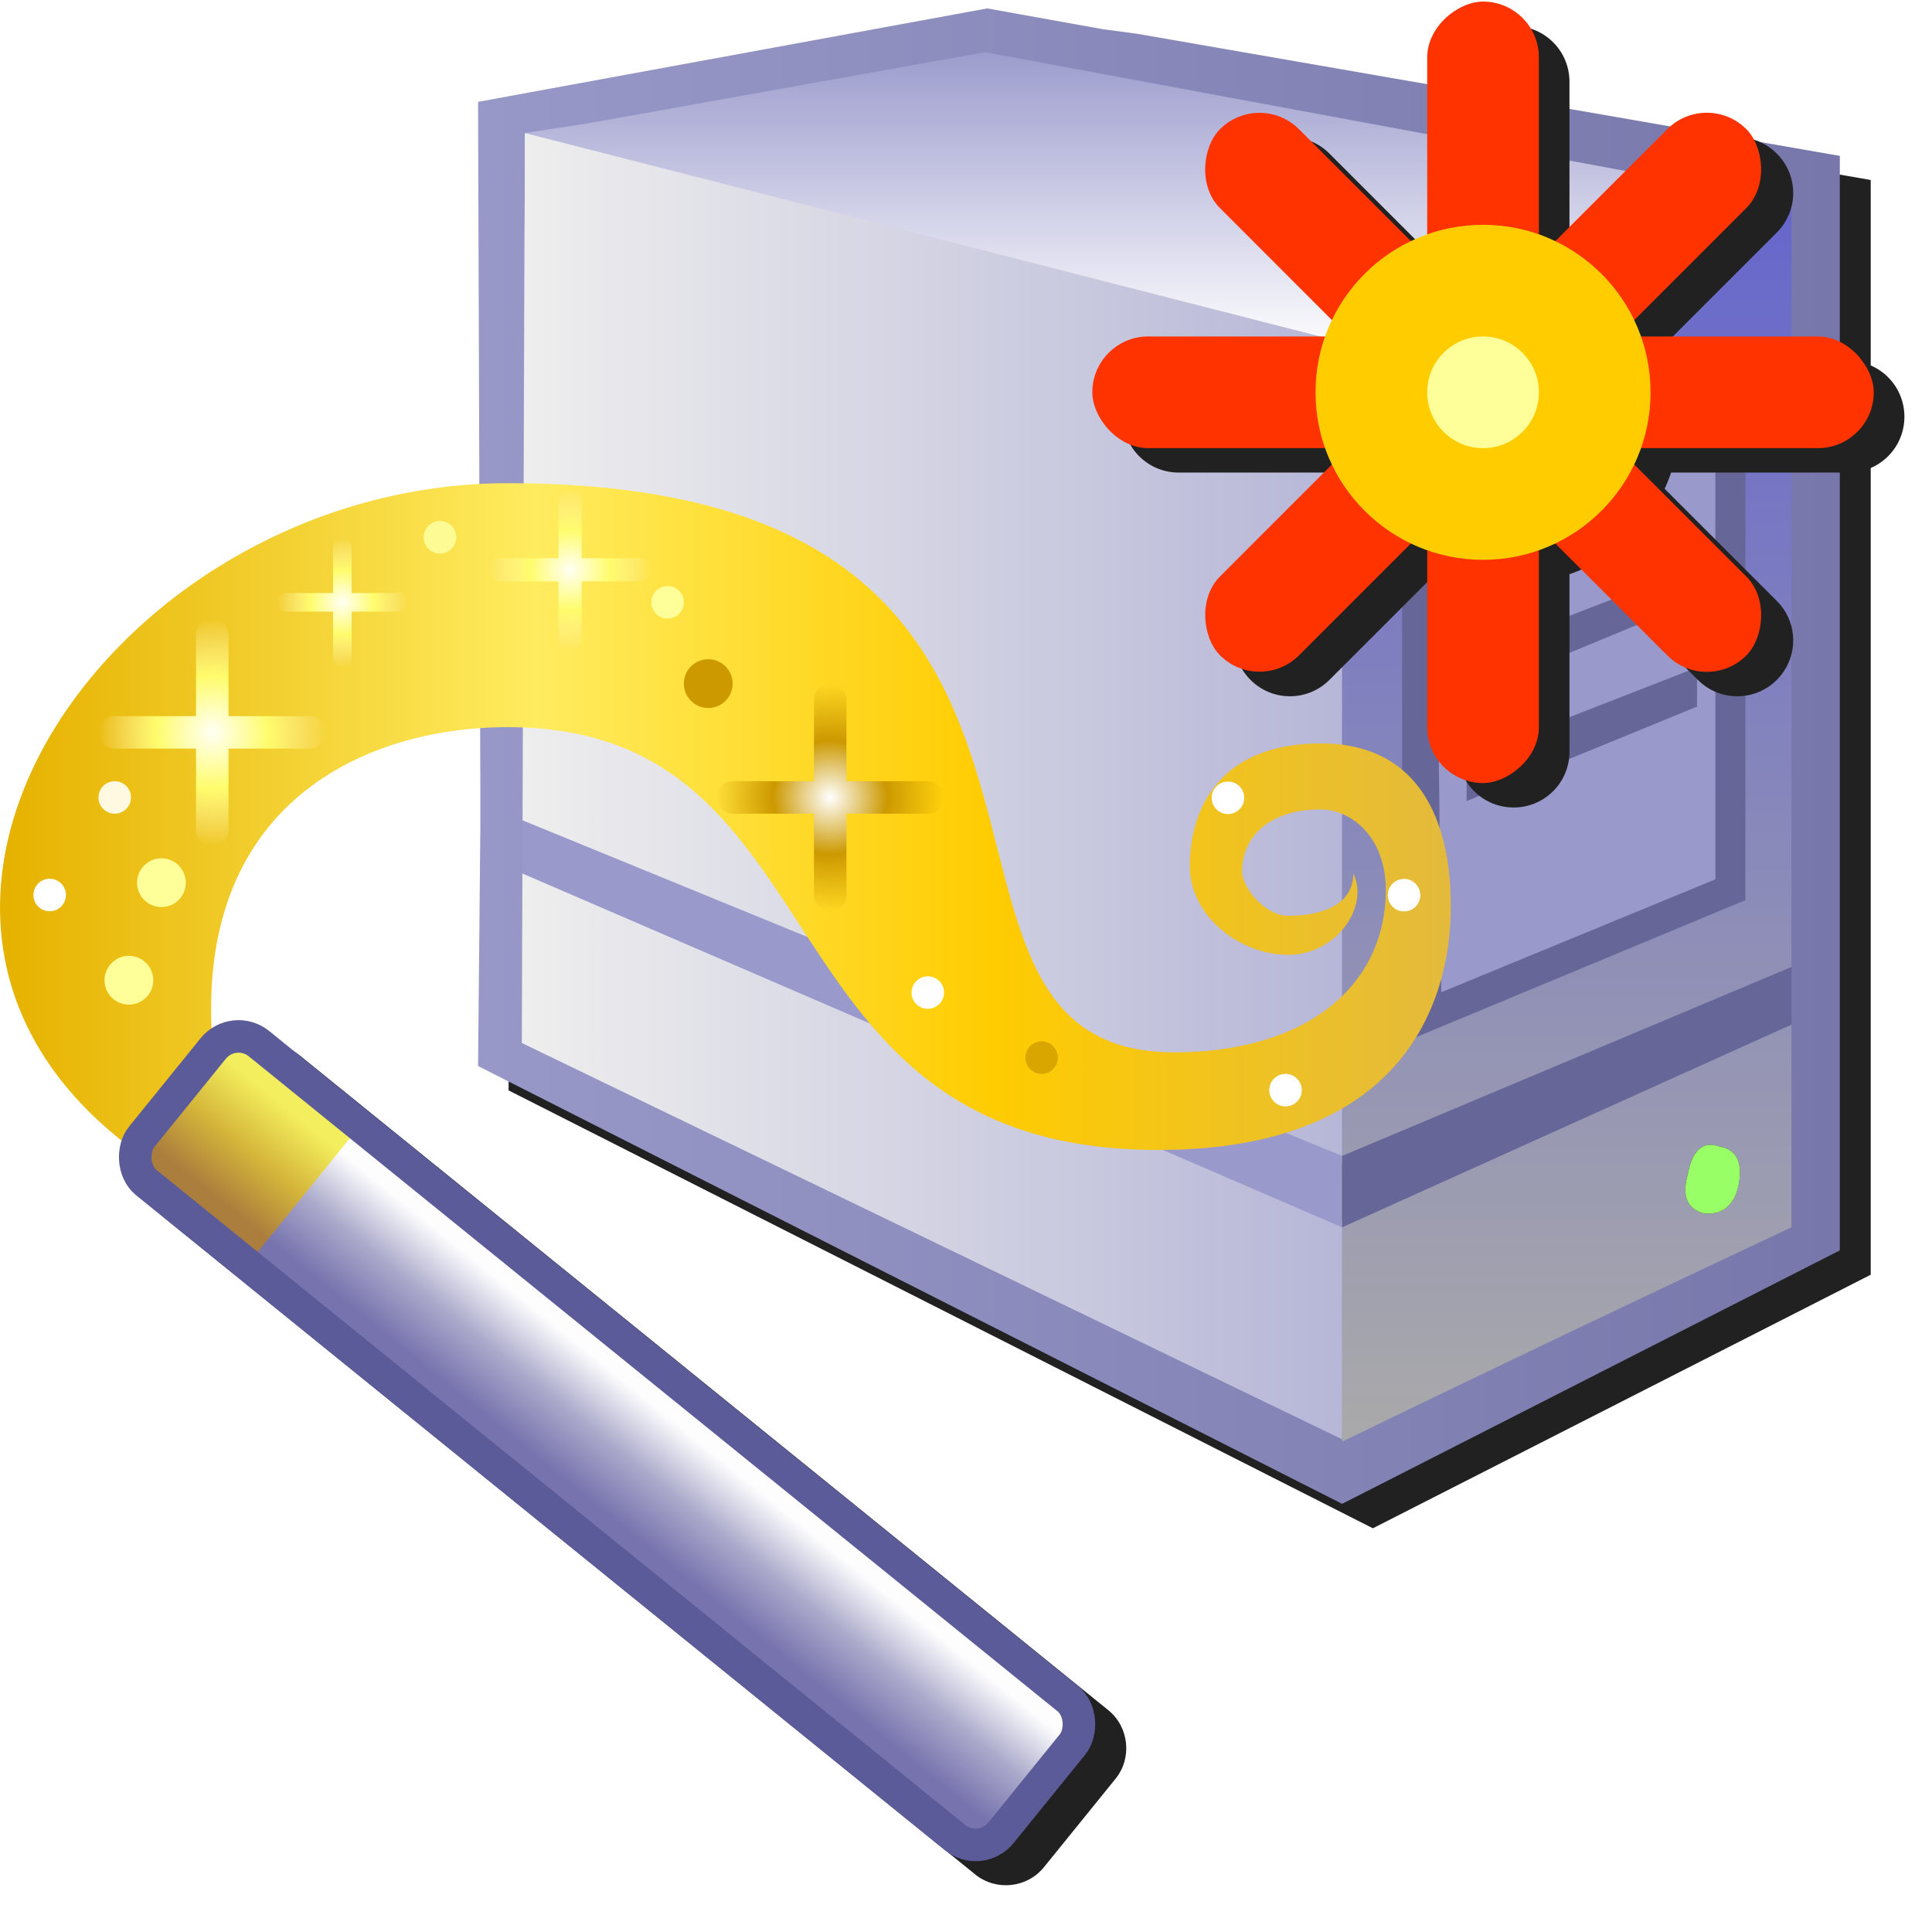 <?xml version="1.0" encoding="UTF-8" standalone="no"?>
<svg
   inkscape:export-ydpi="96"
   inkscape:export-xdpi="96"
   inkscape:export-filename="vm_new_wizard.png"
   sodipodi:docname="vm-new-wizard.svg"
   inkscape:version="1.1.2 (0a00cf5339, 2022-02-04)"
   id="svg8"
   version="1.1"
   viewBox="0 0 256 256"
   height="256"
   width="256"
   xmlns:inkscape="http://www.inkscape.org/namespaces/inkscape"
   xmlns:sodipodi="http://sodipodi.sourceforge.net/DTD/sodipodi-0.dtd"
   xmlns:xlink="http://www.w3.org/1999/xlink"
   xmlns="http://www.w3.org/2000/svg"
   xmlns:svg="http://www.w3.org/2000/svg"
   xmlns:rdf="http://www.w3.org/1999/02/22-rdf-syntax-ns#"
   xmlns:cc="http://creativecommons.org/ns#"
   xmlns:dc="http://purl.org/dc/elements/1.1/">
  <defs
     id="defs2">
    <linearGradient
       x2="819.2"
       x1="-819.2"
       spreadMethod="pad"
       id="gradient3-2-4"
       gradientUnits="userSpaceOnUse"
       gradientTransform="matrix(0,0.006,0.024,0,36.604,5.938)">
      <stop
         id="stop68-6-9"
         stop-color="#9999cc"
         offset="0.0" />
      <stop
         id="stop70-1-5"
         stop-color="#ffffff"
         offset="1.0" />
    </linearGradient>
    <linearGradient
       x2="819.2"
       x1="-819.2"
       spreadMethod="pad"
       id="gradient4-6-0"
       gradientUnits="userSpaceOnUse"
       gradientTransform="matrix(-0.024,0,0,0.026,36.242,23.391)">
      <stop
         id="stop73-0-4"
         stop-color="#9999cc"
         offset="0.0" />
      <stop
         id="stop75-6-8"
         stop-color="#eeeeee"
         offset="1.0" />
    </linearGradient>
    <linearGradient
       x2="819.2"
       x1="-819.2"
       spreadMethod="pad"
       id="gradient12-0-7"
       gradientUnits="userSpaceOnUse"
       gradientTransform="matrix(-0.016,-0.002,-5.7935282e-4,0.006,29.434,31.937)">
      <stop
         id="stop117-9-1"
         stop-color="#9999cc"
         offset="0.0" />
      <stop
         id="stop119-3-7"
         stop-color="#9999cc"
         offset="1.0" />
    </linearGradient>
    <linearGradient
       x2="819.2"
       x1="-819.2"
       spreadMethod="pad"
       id="gradient14-1-2"
       gradientUnits="userSpaceOnUse"
       gradientTransform="matrix(0,0.024,0.009,0,49.277,25.636)">
      <stop
         id="stop127-2-7"
         stop-color="#6666cc"
         offset="0.0" />
      <stop
         id="stop129-7-2"
         stop-color="#aaaaaa"
         offset="1.0" />
    </linearGradient>
    <linearGradient
       x2="819.2"
       x1="-819.2"
       spreadMethod="pad"
       id="gradient5-6-2"
       gradientUnits="userSpaceOnUse"
       gradientTransform="matrix(-0.026,0,0,0.029,36.531,23.464)">
      <stop
         style="stop-color:#7777ab;stop-opacity:1"
         id="stop78-2-6"
         stop-color="#333366"
         offset="0.0" />
      <stop
         style="stop-color:#9898c8;stop-opacity:1"
         id="stop80-9-1"
         stop-color="#666699"
         offset="1.0" />
    </linearGradient>
    <filter
       inkscape:collect="always"
       style="color-interpolation-filters:sRGB"
       id="filter868"
       x="-0.05"
       y="-0.046"
       width="1.101"
       height="1.092">
      <feGaussianBlur
         inkscape:collect="always"
         stdDeviation="4.681"
         id="feGaussianBlur870" />
    </filter>
    <filter
       inkscape:collect="always"
       style="color-interpolation-filters:sRGB"
       id="filter1083"
       x="-0.048"
       y="-0.048"
       width="1.096"
       height="1.096">
      <feGaussianBlur
         inkscape:collect="always"
         stdDeviation="2.56"
         id="feGaussianBlur1085" />
    </filter>
    <linearGradient
       inkscape:collect="always"
       id="linearGradient250497">
      <stop
         style="stop-color:#ffffff;stop-opacity:1"
         offset="0"
         id="stop250493" />
      <stop
         style="stop-color:#cc9900;stop-opacity:1"
         offset="0.5"
         id="stop250670" />
      <stop
         style="stop-color:#cc9900;stop-opacity:0.002"
         offset="1"
         id="stop250495" />
    </linearGradient>
    <linearGradient
       inkscape:collect="always"
       id="linearGradient142567">
      <stop
         style="stop-color:#fffff5;stop-opacity:1"
         offset="0"
         id="stop142563" />
      <stop
         style="stop-color:#fffc6b;stop-opacity:1"
         offset="0.5"
         id="stop198543" />
      <stop
         style="stop-color:#ffedb1;stop-opacity:0"
         offset="1"
         id="stop142565" />
    </linearGradient>
    <linearGradient
       inkscape:collect="always"
       id="linearGradient116095">
      <stop
         style="stop-color:#e6b200;stop-opacity:1"
         offset="0"
         id="stop116091" />
      <stop
         style="stop-color:#ffec5f;stop-opacity:1"
         offset="0.366"
         id="stop116193" />
      <stop
         style="stop-color:#ffcc01;stop-opacity:1"
         offset="0.683"
         id="stop176803" />
      <stop
         style="stop-color:#e3ba3c;stop-opacity:1"
         offset="1"
         id="stop116093" />
    </linearGradient>
    <linearGradient
       inkscape:collect="always"
       id="linearGradient93599">
      <stop
         style="stop-color:#ac7e3d;stop-opacity:1"
         offset="0"
         id="stop93595" />
      <stop
         style="stop-color:#d5b63a;stop-opacity:1"
         offset="0.5"
         id="stop108366" />
      <stop
         style="stop-color:#f3ee5d;stop-opacity:1"
         offset="1"
         id="stop93597" />
    </linearGradient>
    <linearGradient
       inkscape:collect="always"
       id="linearGradient18715">
      <stop
         style="stop-color:#7773ae;stop-opacity:1"
         offset="0"
         id="stop18711" />
      <stop
         style="stop-color:#abaacb;stop-opacity:1;"
         offset="0.5"
         id="stop34894" />
      <stop
         style="stop-color:#fdfdfe;stop-opacity:1"
         offset="1"
         id="stop18713" />
    </linearGradient>
    <linearGradient
       x2="819.2"
       x1="-819.2"
       spreadMethod="pad"
       id="gradient0-6"
       gradientUnits="userSpaceOnUse"
       gradientTransform="matrix(0,-0.016,-0.02,0,-127.685,80.594)">
      <stop
         id="stop44-7"
         stop-color="#996600"
         offset="0.0" />
      <stop
         id="stop46-5"
         stop-color="#cc9900"
         offset="1.0" />
    </linearGradient>
    <linearGradient
       x2="819.2"
       x1="-819.2"
       spreadMethod="pad"
       id="gradient1-3"
       gradientUnits="userSpaceOnUse"
       gradientTransform="matrix(0,-0.015,-0.007,0,-137.785,80.594)">
      <stop
         id="stop49-5"
         stop-color="#ffcc66"
         offset="0.0" />
      <stop
         id="stop51-6"
         stop-color="#ffff99"
         offset="0.345" />
      <stop
         id="stop53-2"
         stop-color="#ffffff"
         offset="1.0" />
    </linearGradient>
    <linearGradient
       x2="819.2"
       x1="-819.2"
       spreadMethod="pad"
       id="gradient2-9"
       gradientUnits="userSpaceOnUse"
       gradientTransform="matrix(0,0.013,0.017,0,-129.635,78.694)">
      <stop
         id="stop56-1"
         stop-color="#ffff99"
         offset="0.0" />
      <stop
         id="stop58"
         stop-color="#ffcc66"
         offset="0.471" />
      <stop
         id="stop60"
         stop-color="#cc9900"
         offset="1.0" />
    </linearGradient>
    <linearGradient
       x2="819.2"
       x1="-819.2"
       spreadMethod="pad"
       id="gradient6-6"
       gradientUnits="userSpaceOnUse"
       gradientTransform="matrix(0,-0.01,-5e-4,0,-115.235,84.494)">
      <stop
         id="stop78-2"
         stop-color="#cc9900"
         offset="0.0" />
      <stop
         id="stop80-6"
         stop-color="#ffcc66"
         offset="1.0" />
    </linearGradient>
    <linearGradient
       x2="819.2"
       x1="-819.2"
       spreadMethod="pad"
       id="gradient7-1"
       gradientUnits="userSpaceOnUse"
       gradientTransform="matrix(0,0.01,0.002,0,-113.285,84.494)">
      <stop
         id="stop83-8"
         stop-color="#ffff99"
         offset="0.0" />
      <stop
         id="stop85-7"
         stop-color="#ffff99"
         offset="1.0" />
    </linearGradient>
    <linearGradient
       x2="819.2"
       x1="-819.2"
       spreadMethod="pad"
       id="gradient8-9"
       gradientUnits="userSpaceOnUse"
       gradientTransform="matrix(0,0.01,0.017,0,-129.235,84.494)">
      <stop
         id="stop88-2"
         stop-color="#ffff99"
         offset="0.0" />
      <stop
         id="stop90-0"
         stop-color="#ffcc66"
         offset="1.0" />
    </linearGradient>
    <linearGradient
       x2="819.2"
       x1="-819.2"
       spreadMethod="pad"
       id="gradient9-23"
       gradientUnits="userSpaceOnUse"
       gradientTransform="matrix(0,0.011,0.017,0,-129.235,83.694)">
      <stop
         id="stop93-7"
         stop-color="#ffcc66"
         offset="0.0" />
      <stop
         id="stop95-5"
         stop-color="#996600"
         offset="1.0" />
    </linearGradient>
    <linearGradient
       x2="819.2"
       x1="-819.2"
       spreadMethod="pad"
       id="gradient10-92"
       gradientUnits="userSpaceOnUse"
       gradientTransform="matrix(0,0.011,0.019,0,-126.935,84.494)">
      <stop
         id="stop98-2"
         stop-color="#ffffff"
         offset="0.0" />
      <stop
         id="stop100-8"
         stop-color="#ffffff"
         offset="0.369" />
      <stop
         id="stop102-9"
         stop-color="#ffcc66"
         offset="0.89" />
      <stop
         id="stop104"
         stop-color="#cc9900"
         offset="1.0" />
    </linearGradient>
    <linearGradient
       x2="819.2"
       x1="-819.2"
       spreadMethod="pad"
       id="gradient11-73"
       gradientUnits="userSpaceOnUse"
       gradientTransform="matrix(0.018,0,0,-5e-4,-129.235,93.444)">
      <stop
         id="stop107-61"
         stop-color="#996600"
         offset="0.0" />
      <stop
         id="stop109"
         stop-color="#cc9900"
         offset="1.0" />
    </linearGradient>
    <linearGradient
       x2="819.2"
       x1="-819.2"
       spreadMethod="pad"
       id="gradient13-7"
       gradientUnits="userSpaceOnUse"
       gradientTransform="matrix(0.001,0.001,0.001,-0.001,-142.935,91.094)">
      <stop
         id="stop117-8"
         stop-color="#ffcc66"
         offset="0.0" />
      <stop
         id="stop119-4"
         stop-color="#cc9900"
         offset="1.0" />
    </linearGradient>
    <linearGradient
       gradientTransform="matrix(0,0.006,0.024,0,36.604,5.938)"
       gradientUnits="userSpaceOnUse"
       id="gradient3-2-4-7"
       spreadMethod="pad"
       x1="-819.2"
       x2="819.2">
      <stop
         offset="0.0"
         stop-color="#9999cc"
         id="stop68-6-9-5" />
      <stop
         offset="1.0"
         stop-color="#ffffff"
         id="stop70-1-5-3" />
    </linearGradient>
    <linearGradient
       gradientTransform="matrix(-0.024,0,0,0.026,36.242,23.391)"
       gradientUnits="userSpaceOnUse"
       id="gradient4-6-0-5"
       spreadMethod="pad"
       x1="-819.2"
       x2="819.2">
      <stop
         offset="0.0"
         stop-color="#9999cc"
         id="stop73-0-4-6" />
      <stop
         offset="1.0"
         stop-color="#eeeeee"
         id="stop75-6-8-2" />
    </linearGradient>
    <linearGradient
       gradientTransform="matrix(-0.016,-0.002,-5.7935282e-4,0.006,29.434,31.937)"
       gradientUnits="userSpaceOnUse"
       id="gradient12-0-7-9"
       spreadMethod="pad"
       x1="-819.2"
       x2="819.2">
      <stop
         offset="0.0"
         stop-color="#9999cc"
         id="stop117-9-1-1" />
      <stop
         offset="1.0"
         stop-color="#9999cc"
         id="stop119-3-7-2" />
    </linearGradient>
    <linearGradient
       gradientTransform="matrix(0,0.024,0.009,0,49.277,25.636)"
       gradientUnits="userSpaceOnUse"
       id="gradient14-1-2-7"
       spreadMethod="pad"
       x1="-819.2"
       x2="819.2">
      <stop
         offset="0.0"
         stop-color="#6666cc"
         id="stop127-2-7-0" />
      <stop
         offset="1.0"
         stop-color="#aaaaaa"
         id="stop129-7-2-9" />
    </linearGradient>
    <linearGradient
       gradientTransform="matrix(-0.026,0,0,0.029,36.531,23.464)"
       gradientUnits="userSpaceOnUse"
       id="gradient5-6-2-3"
       spreadMethod="pad"
       x1="-819.2"
       x2="819.2">
      <stop
         offset="0.0"
         stop-color="#333366"
         id="stop78-2-6-6"
         style="stop-color:#7777ab;stop-opacity:1" />
      <stop
         offset="1.0"
         stop-color="#666699"
         id="stop80-9-1-0"
         style="stop-color:#9898c8;stop-opacity:1" />
    </linearGradient>
    <linearGradient
       inkscape:collect="always"
       xlink:href="#linearGradient18715"
       id="linearGradient18717"
       x1="20.817"
       y1="51.874"
       x2="20.817"
       y2="48.374"
       gradientUnits="userSpaceOnUse"
       gradientTransform="translate(-16.749,-1.874)" />
    <linearGradient
       inkscape:collect="always"
       xlink:href="#linearGradient93599"
       id="linearGradient93601"
       x1="-9.432"
       y1="50"
       x2="-9.432"
       y2="46.5"
       gradientUnits="userSpaceOnUse" />
    <linearGradient
       inkscape:collect="always"
       xlink:href="#linearGradient116095"
       id="linearGradient116097"
       x1="-54.761"
       y1="9.524"
       x2="-10.361"
       y2="9.524"
       gradientUnits="userSpaceOnUse" />
    <radialGradient
       inkscape:collect="always"
       xlink:href="#linearGradient142567"
       id="radialGradient142569"
       cx="-48.444"
       cy="6.935"
       fx="-48.444"
       fy="6.935"
       r="3.5"
       gradientUnits="userSpaceOnUse" />
    <radialGradient
       inkscape:collect="always"
       xlink:href="#linearGradient142567"
       id="radialGradient229495"
       cx="-44.444"
       cy="2.935"
       fx="-44.444"
       fy="2.935"
       r="2"
       gradientUnits="userSpaceOnUse" />
    <radialGradient
       inkscape:collect="always"
       xlink:href="#linearGradient142567"
       id="radialGradient229503"
       cx="-37.444"
       cy="1.935"
       fx="-37.444"
       fy="1.935"
       r="2.5"
       gradientUnits="userSpaceOnUse" />
    <radialGradient
       inkscape:collect="always"
       xlink:href="#linearGradient250497"
       id="radialGradient250499"
       cx="-29.444"
       cy="8.935"
       fx="-29.444"
       fy="8.935"
       r="3.5"
       gradientUnits="userSpaceOnUse" />
    <filter
       inkscape:collect="always"
       style="color-interpolation-filters:sRGB"
       id="filter323819"
       x="-0.045"
       y="-0.052"
       width="1.089"
       height="1.104">
      <feGaussianBlur
         inkscape:collect="always"
         stdDeviation="3.008"
         id="feGaussianBlur323821" />
    </filter>
  </defs>
  <sodipodi:namedview
     inkscape:snap-global="true"
     inkscape:bbox-paths="false"
     fit-margin-bottom="0"
     fit-margin-right="0"
     fit-margin-left="0"
     fit-margin-top="0"
     inkscape:bbox-nodes="true"
     inkscape:snap-bbox="true"
     inkscape:window-maximized="1"
     inkscape:window-y="0"
     inkscape:window-x="3840"
     inkscape:window-height="2043"
     inkscape:window-width="3840"
     units="px"
     showgrid="false"
     inkscape:document-rotation="0"
     inkscape:current-layer="layer1"
     inkscape:document-units="px"
     inkscape:cy="172.57624"
     inkscape:cx="-418.67968"
     inkscape:zoom="0.82282474"
     inkscape:pageshadow="2"
     inkscape:pageopacity="0.0"
     borderopacity="1.0"
     bordercolor="#666666"
     pagecolor="#ffffff"
     id="base"
     inkscape:pagecheckerboard="0">
    <inkscape:grid
       originy="0"
       originx="0"
       id="grid1504"
       type="xygrid" />
    <inkscape:grid
       originy="0"
       originx="0"
       spacingy="0.5"
       spacingx="0.5"
       id="grid1507"
       type="xygrid" />
  </sodipodi:namedview>
  <g
     transform="translate(-12.568)"
     id="layer1"
     inkscape:groupmode="layer"
     inkscape:label="Layer 1">
    <g
       id="g1237"
       transform="translate(61.351)">
      <path
         style="fill:#8b8bbc;fill-opacity:1;stroke:none;stroke-width:0.809px;stroke-linecap:butt;stroke-linejoin:miter;stroke-opacity:1"
         d="M 80.442,6.974 17.859,19.309 18.478,140.991 128.713,196.705 191.392,166.842 190.986,27.285 Z"
         id="path1038"
         sodipodi:nodetypes="ccccccc" />
      <path
         d="M 104.835,4 21.402,19.312 21.778,131.976 v 6.037 l -0.377,39.258 141.567,71.725 81.54,-41.528 V 28.16 L 129.371,8.154 123.711,7.4 Z"
         style="mix-blend-mode:normal;fill:#212121;fill-opacity:1;fill-rule:evenodd;stroke:none;stroke-width:7.55;filter:url(#filter868)"
         id="path861"
         transform="matrix(0.809,0,0,0.809,1.289,1.068)" />
      <g
         id="g876"
         transform="matrix(4.216,0,0,4.216,-49.386,1.114)">
        <path
           d="M 42.325,10.501 16.14,3.969 31.221,1.323 56.753,6.085 42.025,11.155"
           id="path14"
           style="fill:url(#gradient3-2-4);fill-rule:evenodd;stroke:none;stroke-width:1.448"
           inkscape:connector-curvature="0"
           sodipodi:nodetypes="ccccc" />
        <path
           d="M 42.49,10.529 42.418,36.332 16.462,25.745 16.637,3.917 m -0.406,22.806 26.168,11.421 0.087,6.977 -26.212,-12.564"
           id="path16"
           style="fill:url(#gradient4-6-0);fill-rule:evenodd;stroke:none;stroke-width:1.448"
           inkscape:connector-curvature="0"
           sodipodi:nodetypes="cccccccc" />
        <path
           d="m 42.325,36.065 v 2.245 L 16.369,27.106 l 0.054,-1.647"
           id="path32"
           style="fill:url(#gradient12-0-7);fill-rule:evenodd;stroke:none;stroke-width:1.448"
           inkscape:connector-curvature="0"
           sodipodi:nodetypes="cccc" />
        <path
           d="M 42.325,10.501 55.723,6.3 56.682,6 56.61,38.284 c -4.731,2.221 -9.61,4.534 -14.293,6.803 m 11.884,-9.312 c -0.531,-0.193 -0.869,0.097 -1.014,0.869 -0.193,0.676 -0.024,1.086 0.507,1.231 0.579,0.048 0.941,-0.241 1.086,-0.869 0.145,-0.724 -0.048,-1.135 -0.579,-1.231"
           id="path38"
           style="fill:url(#gradient14-1-2);fill-rule:evenodd;stroke:none;stroke-width:1.448"
           inkscape:connector-curvature="0"
           sodipodi:nodetypes="cccccccccc" />
        <path
           sodipodi:nodetypes="ccccc"
           d="M 45.439,30.923 45.294,16.946 54.057,13.687 v 13.687 l -8.618,3.549"
           id="path42"
           inkscape:connector-curvature="0"
           style="fill:#9999cc;fill-rule:evenodd;stroke:none;stroke-width:1.448" />
        <path
           d="M 42.325,38.31 V 36.065 L 56.521,30.095 v 1.81 l -14.195,6.404 m 3.114,-7.387 8.618,-3.549 V 13.687 l -8.763,3.259 0.145,13.977 m 1.521,-9.632 v -1.231 l 5.431,-2.1 v 1.086 l -5.431,2.245 m 6.518,-0.579 v 1.231 l -7.242,2.969 v -1.376 l 7.242,-2.824 m 1.521,7.314 -10.79,4.49 V 15.86 l 10.79,-3.911 v 16.077"
           id="path40"
           inkscape:connector-curvature="0"
           style="fill:#666699;fill-rule:evenodd;stroke:none;stroke-width:1.448"
           sodipodi:nodetypes="ccccccccccccccccccccccccc" />
        <path
           d="m 54.202,35.775 q 0.797,0.145 0.579,1.231 -0.217,0.941 -1.086,0.869 -0.797,-0.217 -0.507,-1.231 0.217,-1.159 1.014,-0.869"
           id="path44"
           inkscape:connector-curvature="0"
           style="fill:#99ff66;fill-rule:evenodd;stroke:none;stroke-width:1.448" />
        <path
           d="m 34.793,0.652 1.086,0.145 22.088,3.838 V 39.034 L 42.325,47 15.168,33.24 15.24,25.709 V 24.55 L 15.168,2.937 31.172,4.804161e-8 34.793,0.652 M 18.572,3.621 16.637,3.917 16.544,32.516 42.325,44.972 v 0.072 c 4.683,-2.269 9.39,-4.514 14.122,-6.735 V 6.083 L 55.723,6.3 56.489,6.085 31.1,1.376 18.572,3.621"
           id="path18"
           style="fill:url(#gradient5-6-2);fill-rule:evenodd;stroke:none;stroke-width:1.448"
           inkscape:connector-curvature="0"
           sodipodi:nodetypes="cccccccccccccccccccccc" />
      </g>
    </g>
    <g
       inkscape:label="Layer 1"
       id="layer1-8"
       transform="matrix(0.801,0,0,0.801,2.506,52.789)">
      <path
         id="rect323669"
         style="fill:#212121;fill-opacity:1;fill-rule:evenodd;stroke:none;stroke-width:5.38;stroke-linecap:round;stroke-linejoin:round;stroke-miterlimit:4;stroke-dasharray:none;stroke-opacity:1;filter:url(#filter323819);stop-color:#000000"
         d="m 57.736,106.906 c -2.586,-0.22 -5.24,0.794 -6.98,2.943 l -11.852,14.635 c -2.784,3.438 -2.245,8.565 1.193,11.35 L 173.892,244.18 c 3.438,2.784 8.567,2.245 11.352,-1.193 l 11.85,-14.633 c 2.784,-3.438 2.245,-8.565 -1.193,-11.35 L 62.105,108.658 c -1.289,-1.044 -2.817,-1.62 -4.369,-1.752 z" />
      <g
         id="g321943"
         transform="matrix(5.38,0,0,5.38,308.308,17.942)">
        <path
           style="opacity:1;fill:url(#linearGradient116097);fill-opacity:1;stroke:none;stroke-width:1px;stroke-linecap:butt;stroke-linejoin:miter;stroke-opacity:1"
           d="m -48.361,17.274 c -1,-8 4.472,-10.5 9,-10.5 10.5,0 7.5,13 20,13 7.5,0 9,-4.5 9,-7.5 0,-2.5 -0.89,-5 -4,-5 -3.156,0 -4.041,2.074 -4.025,3.805 0.014,1.5 1.525,2.695 3.025,2.695 1.5,0 2.5,-1.5 2,-2.5 0,1 -1.022,1.3 -2.022,1.3 -0.672,0 -1.397,-0.858 -1.397,-1.358 0,-1.118 0.899,-1.913 2.399,-1.913 1,0 2.02,0.889 2.02,2.47 0,3 -2.5,5 -6.5,5 -9.5,0 0,-17.5 -20.5,-17.5 -12,0 -21.304,13.246 -11.5,20.5 0.5,0 2.5,-2.5 2.5,-2.5 z"
           id="path112760"
           sodipodi:nodetypes="csssssscsssssscc" />
        <path
           id="path131392"
           style="color:#000000;opacity:1;fill:url(#radialGradient142569);fill-opacity:1;stroke-linecap:round;-inkscape-stroke:none"
           d="m -48.444,3.435 a 0.5,0.5 0 0 0 -0.5,0.5 v 2.5 h -2.5 a 0.5,0.5 0 0 0 -0.5,0.5 0.5,0.5 0 0 0 0.5,0.5 h 2.5 v 2.5 a 0.5,0.5 0 0 0 0.5,0.5 0.5,0.5 0 0 0 0.5,-0.5 v -2.5 h 2.5 a 0.5,0.5 0 0 0 0.5,-0.5 0.5,0.5 0 0 0 -0.5,-0.5 h -2.5 v -2.5 a 0.5,0.5 0 0 0 -0.5,-0.5 z" />
        <path
           id="path131392-06"
           style="color:#000000;opacity:1;fill:url(#radialGradient250499);fill-opacity:1;stroke-linecap:round;-inkscape-stroke:none"
           d="m -29.444,5.435 a 0.5,0.5 0 0 0 -0.5,0.5 v 2.5 h -2.5 a 0.5,0.5 0 0 0 -0.5,0.5 0.5,0.5 0 0 0 0.5,0.5 h 2.5 v 2.5 a 0.5,0.5 0 0 0 0.5,0.5 0.5,0.5 0 0 0 0.5,-0.5 V 9.435 h 2.5 a 0.5,0.5 0 0 0 0.5,-0.5 0.5,0.5 0 0 0 -0.5,-0.5 h -2.5 v -2.5 a 0.5,0.5 0 0 0 -0.5,-0.5 z" />
        <path
           id="path131392-3"
           style="color:#000000;opacity:1;fill:url(#radialGradient229503);fill-opacity:1;stroke-width:0.714;stroke-linecap:round;-inkscape-stroke:none"
           d="m -37.444,-0.565 a 0.357,0.357 0 0 0 -0.357,0.357 V 1.578 h -1.786 a 0.357,0.357 0 0 0 -0.357,0.357 0.357,0.357 0 0 0 0.357,0.357 h 1.786 v 1.786 a 0.357,0.357 0 0 0 0.357,0.357 0.357,0.357 0 0 0 0.357,-0.357 v -1.786 h 1.786 a 0.357,0.357 0 0 0 0.357,-0.357 0.357,0.357 0 0 0 -0.357,-0.357 h -1.786 v -1.786 a 0.357,0.357 0 0 0 -0.357,-0.357 z" />
        <path
           id="path131392-0"
           style="color:#000000;opacity:1;fill:url(#radialGradient229495);fill-opacity:1;stroke-width:0.571;stroke-linecap:round;-inkscape-stroke:none"
           d="m -44.444,0.935 a 0.286,0.286 0 0 0 -0.286,0.286 v 1.429 h -1.429 a 0.286,0.286 0 0 0 -0.286,0.286 0.286,0.286 0 0 0 0.286,0.286 h 1.429 v 1.429 a 0.286,0.286 0 0 0 0.286,0.286 0.286,0.286 0 0 0 0.286,-0.286 v -1.429 h 1.429 a 0.286,0.286 0 0 0 0.286,-0.286 0.286,0.286 0 0 0 -0.286,-0.286 h -1.429 v -1.429 a 0.286,0.286 0 0 0 -0.286,-0.286 z" />
        <circle
           style="opacity:1;fill:#fff9e2;fill-opacity:1;fill-rule:evenodd;stroke:none;stroke-width:1;stroke-linecap:round;stroke-linejoin:round;stroke-miterlimit:4;stroke-dasharray:none;stroke-opacity:1;stop-color:#000000"
           id="path141492"
           cx="-51.444"
           cy="8.935"
           r="0.5" />
        <circle
           style="opacity:1;fill:#ffffff;fill-opacity:1;fill-rule:evenodd;stroke:none;stroke-width:1;stroke-linecap:round;stroke-linejoin:round;stroke-miterlimit:4;stroke-dasharray:none;stroke-opacity:1;stop-color:#000000"
           id="path141492-20"
           cx="-26.444"
           cy="14.935"
           r="0.5" />
        <circle
           style="opacity:1;fill:#d9a600;fill-opacity:1;fill-rule:evenodd;stroke:none;stroke-width:1;stroke-linecap:round;stroke-linejoin:round;stroke-miterlimit:4;stroke-dasharray:none;stroke-opacity:1;stop-color:#000000"
           id="path141492-23"
           cx="-22.944"
           cy="16.935"
           r="0.5" />
        <circle
           style="opacity:1;fill:#ffffff;fill-opacity:1;fill-rule:evenodd;stroke:none;stroke-width:1;stroke-linecap:round;stroke-linejoin:round;stroke-miterlimit:4;stroke-dasharray:none;stroke-opacity:1;stop-color:#000000"
           id="path141492-7"
           cx="-15.444"
           cy="17.935"
           r="0.5" />
        <circle
           style="opacity:1;fill:#ffffff;fill-opacity:1;fill-rule:evenodd;stroke:none;stroke-width:1;stroke-linecap:round;stroke-linejoin:round;stroke-miterlimit:4;stroke-dasharray:none;stroke-opacity:1;stop-color:#000000"
           id="path141492-5"
           cx="-11.8"
           cy="11.94"
           r="0.5" />
        <circle
           style="opacity:1;fill:#ffffff;fill-opacity:1;fill-rule:evenodd;stroke:none;stroke-width:1;stroke-linecap:round;stroke-linejoin:round;stroke-miterlimit:4;stroke-dasharray:none;stroke-opacity:1;stop-color:#000000"
           id="path141492-9"
           cx="-17.214"
           cy="8.946"
           r="0.5" />
        <circle
           style="opacity:1;fill:#ffff99;fill-opacity:1;fill-rule:evenodd;stroke:none;stroke-width:1;stroke-linecap:round;stroke-linejoin:round;stroke-miterlimit:4;stroke-dasharray:none;stroke-opacity:1;stop-color:#000000"
           id="path141492-6"
           cx="-34.444"
           cy="2.935"
           r="0.5" />
        <circle
           style="opacity:1;fill:#fdfb94;fill-opacity:1;fill-rule:evenodd;stroke:none;stroke-width:1;stroke-linecap:round;stroke-linejoin:round;stroke-miterlimit:4;stroke-dasharray:none;stroke-opacity:1;stop-color:#000000"
           id="path141492-18"
           cx="-41.444"
           cy="0.935"
           r="0.5" />
        <circle
           style="opacity:1;fill:#ffffff;fill-opacity:1;fill-rule:evenodd;stroke:none;stroke-width:1;stroke-linecap:round;stroke-linejoin:round;stroke-miterlimit:4;stroke-dasharray:none;stroke-opacity:1;stop-color:#000000"
           id="path141492-1"
           cx="-53.444"
           cy="11.935"
           r="0.5" />
        <circle
           style="opacity:1;fill:#ffff99;fill-opacity:1;fill-rule:evenodd;stroke:none;stroke-width:0.921;stroke-linecap:round;stroke-linejoin:round;stroke-miterlimit:4;stroke-dasharray:none;stroke-opacity:1;stop-color:#000000"
           id="path141492-2"
           cx="-51.008"
           cy="14.556"
           r="0.75" />
        <circle
           style="opacity:1;fill:#ffff99;fill-opacity:1;fill-rule:evenodd;stroke:none;stroke-width:0.921;stroke-linecap:round;stroke-linejoin:round;stroke-miterlimit:4;stroke-dasharray:none;stroke-opacity:1;stop-color:#000000"
           id="path141492-2-7"
           cx="-50.008"
           cy="11.556"
           r="0.75"
           inkscape:transform-center-x="-0.47550965"
           inkscape:transform-center-y="-0.098321915" />
        <circle
           style="opacity:1;fill:#cc9900;fill-opacity:1;fill-rule:evenodd;stroke:none;stroke-width:0.921;stroke-linecap:round;stroke-linejoin:round;stroke-miterlimit:4;stroke-dasharray:none;stroke-opacity:1;stop-color:#000000"
           id="path141492-2-7-9"
           cx="-33.194"
           cy="5.435"
           r="0.75"
           inkscape:transform-center-x="-0.47550965"
           inkscape:transform-center-y="-0.098321915" />
      </g>
      <g
         id="g322055"
         transform="matrix(4.181,3.386,-3.386,4.181,255.173,-46.475)">
        <rect
           style="opacity:1;fill:url(#linearGradient18717);fill-opacity:1;fill-rule:evenodd;stroke:none;stroke-width:1;stroke-linecap:round;stroke-linejoin:round;stroke-miterlimit:4;stroke-dasharray:none;stroke-opacity:1;stop-color:#000000"
           id="rect18673"
           width="34"
           height="5.5"
           x="-11.932"
           y="45.5"
           rx="1"
           ry="1" />
        <rect
           style="opacity:1;fill:url(#linearGradient93601);fill-opacity:1;fill-rule:evenodd;stroke:none;stroke-width:1;stroke-linecap:round;stroke-linejoin:round;stroke-miterlimit:4;stroke-dasharray:none;stroke-opacity:1;stop-color:#000000"
           id="rect76139"
           width="5"
           height="5.5"
           x="-11.932"
           y="45.5" />
        <rect
           style="opacity:1;fill:none;fill-rule:evenodd;stroke:#5c5b9a;stroke-width:1;stroke-linecap:round;stroke-linejoin:round;stroke-miterlimit:4;stroke-dasharray:none;stroke-opacity:1;stop-color:#000000"
           id="rect2527"
           width="34"
           height="5.5"
           x="-11.932"
           y="45.5"
           rx="1"
           ry="1" />
      </g>
    </g>
    <g
       id="g1096"
       transform="matrix(0.809,0,0,0.809,47.516,-0.436)">
      <path
         id="rect927"
         style="fill:#212121;fill-opacity:1;stroke:none;stroke-width:5.279;stroke-linecap:round;stroke-linejoin:round;stroke-miterlimit:4;stroke-dasharray:none;stroke-opacity:1;filter:url(#filter1083)"
         d="m 204.72,4.795 c -5.065,0 -9.145,4.077 -9.145,9.143 v 29.066 a 27.429,27.429 0 0 0 -2.656,1.061 L 174.55,25.695 c -3.582,-3.582 -9.35,-3.582 -12.932,0 -3.582,3.582 -3.582,9.348 0,12.93 l 18.371,18.371 a 27.429,27.429 0 0 0 -1.061,2.656 h -29.066 c -5.065,0 -9.143,4.077 -9.143,9.143 0,5.065 4.077,9.143 9.143,9.143 h 29.066 a 27.429,27.429 0 0 0 1.061,2.656 l -18.371,18.371 c -3.582,3.582 -3.582,9.348 0,12.93 3.582,3.582 9.35,3.582 12.932,0 l 18.371,-18.371 a 27.429,27.429 0 0 0 2.654,1.061 v 29.068 c 0,5.065 4.079,9.143 9.145,9.143 5.065,0 9.143,-4.077 9.143,-9.143 V 94.584 a 27.429,27.429 0 0 0 2.656,-1.061 l 18.371,18.371 c 3.582,3.582 9.348,3.582 12.93,0 3.582,-3.582 3.582,-9.348 0,-12.93 L 229.448,80.594 a 27.429,27.429 0 0 0 1.061,-2.656 h 29.066 c 5.065,0 9.145,-4.077 9.145,-9.143 0,-5.065 -4.079,-9.143 -9.145,-9.143 h -28.998 a 27.429,27.429 0 0 0 -1.107,-2.678 l 18.35,-18.35 c 3.582,-3.582 3.582,-9.348 0,-12.93 -3.582,-3.582 -9.348,-3.582 -12.93,0 l -18.352,18.352 a 27.429,27.429 0 0 0 -2.676,-1.109 v -29 c 0,-5.065 -4.077,-9.143 -9.143,-9.143 z" />
      <g
         transform="matrix(23.037,0,0,23.037,214.957,-60.158)"
         id="g4993">
        <rect
           ry="0.397"
           rx="0.397"
           y="0.265"
           x="2.646"
           height="0.794"
           width="5.556"
           id="rect4900-2"
           style="fill:#ff3300;fill-opacity:1;stroke:none;stroke-width:0.229;stroke-linecap:round;stroke-linejoin:round;stroke-miterlimit:4;stroke-dasharray:none;stroke-opacity:1"
           transform="rotate(90)" />
        <rect
           ry="0.397"
           rx="0.397"
           y="3.906"
           x="0.722"
           height="0.794"
           width="5.292"
           id="rect4900-0"
           style="fill:#ff3300;fill-opacity:1;stroke:none;stroke-width:0.229;stroke-linecap:round;stroke-linejoin:round;stroke-miterlimit:4;stroke-dasharray:none;stroke-opacity:1"
           transform="rotate(45)" />
        <rect
           style="fill:#ff3300;fill-opacity:1;stroke:none;stroke-width:0.229;stroke-linecap:round;stroke-linejoin:round;stroke-miterlimit:4;stroke-dasharray:none;stroke-opacity:1"
           id="rect4900"
           width="5.556"
           height="0.794"
           x="-3.44"
           y="5.027"
           rx="0.397"
           ry="0.397" />
        <rect
           transform="matrix(-0.707,0.707,0.707,0.707,0,0)"
           style="fill:#ff3300;fill-opacity:1;stroke:none;stroke-width:0.229;stroke-linecap:round;stroke-linejoin:round;stroke-miterlimit:4;stroke-dasharray:none;stroke-opacity:1"
           id="rect4900-0-1"
           width="5.292"
           height="0.794"
           x="1.657"
           y="2.971"
           rx="0.397"
           ry="0.397" />
        <g
           id="g4898"
           transform="translate(-1.191)">
          <circle
             r="1.191"
             cy="5.424"
             cx="0.529"
             id="path4879"
             style="fill:#ffcc00;fill-opacity:1;stroke:none;stroke-width:0.265;stroke-linecap:round;stroke-linejoin:round;stroke-miterlimit:4;stroke-dasharray:none;stroke-opacity:1" />
          <circle
             style="fill:#ffff99;fill-opacity:1;stroke:none;stroke-width:0.265;stroke-linecap:round;stroke-linejoin:round;stroke-miterlimit:4;stroke-dasharray:none;stroke-opacity:1"
             id="path4879-9"
             cx="0.529"
             cy="5.424"
             r="0.397" />
        </g>
      </g>
    </g>
  </g>
</svg>

